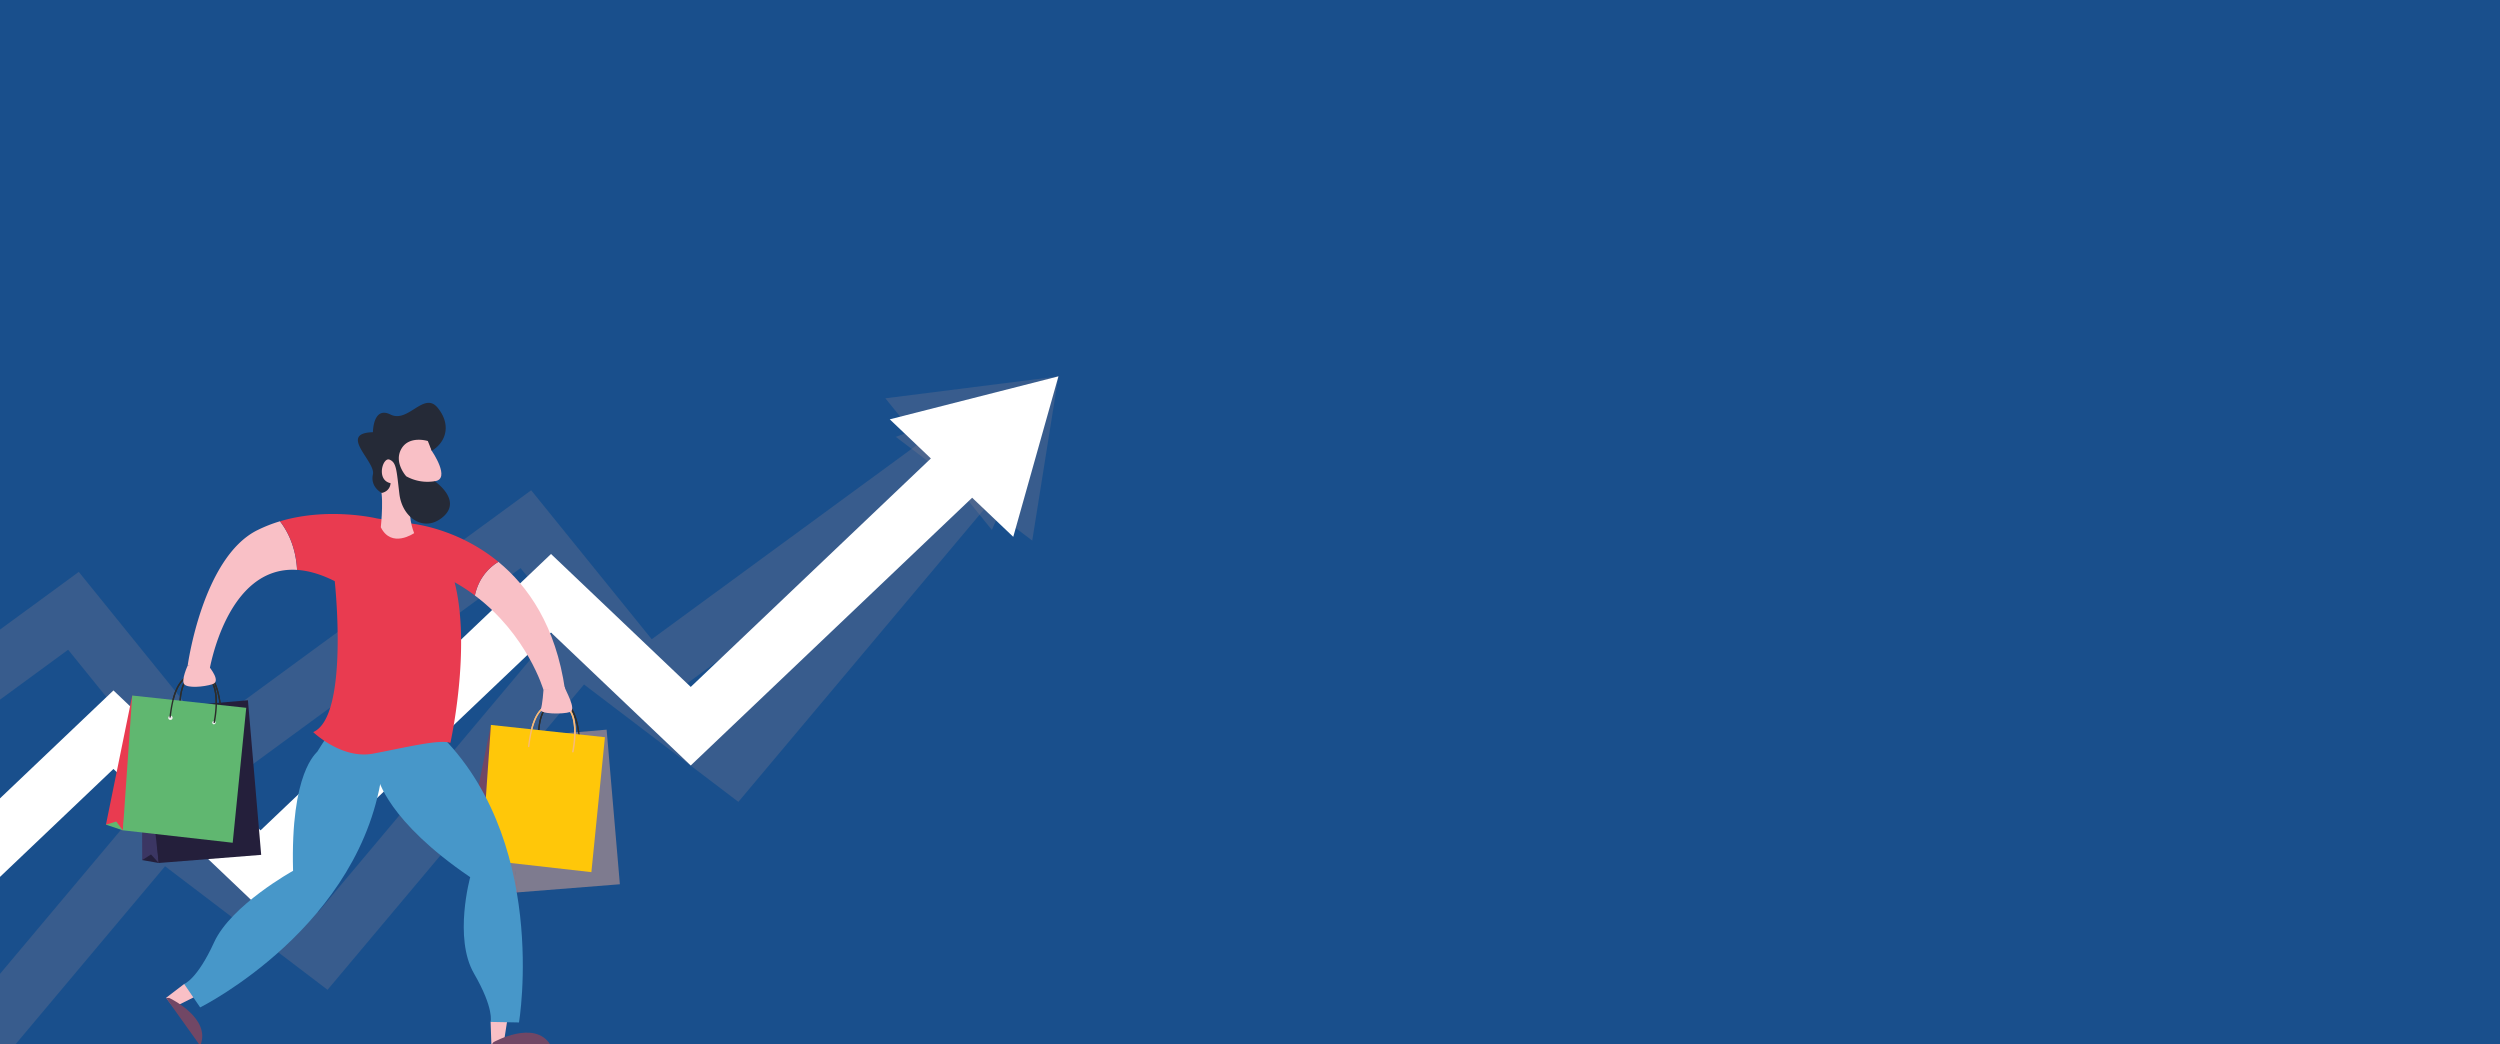<svg xmlns="http://www.w3.org/2000/svg" xmlns:xlink="http://www.w3.org/1999/xlink" viewBox="0 0 1920 802"><defs><style>.cls-1{fill:none;}.cls-2{isolation:isolate;}.cls-3{fill:#194f8c;}.cls-4{clip-path:url(#clip-path);}.cls-5{opacity:0.3;mix-blend-mode:multiply;}.cls-6{clip-path:url(#clip-path-2);}.cls-7{fill:#7e7b8f;}.cls-8{clip-path:url(#clip-path-3);}.cls-9{fill:#fff;}.cls-10{clip-path:url(#clip-path-4);}.cls-11{fill:#2b2c2b;}.cls-12{fill:#e93b50;}.cls-13{fill:#f1f0f0;}.cls-14{fill:#f7b978;}.cls-15{fill:#ffc709;}.cls-16{fill:#714765;}.cls-17{fill:#f9c0c6;}.cls-18{fill:#4797c9;}.cls-19{fill:#241f3b;}.cls-20{fill:#3b3663;}.cls-21{fill:#60b770;}.cls-22{fill:#252a37;}</style><clipPath id="clip-path"><rect class="cls-1" y="227.04" width="904.77" height="574.83"/></clipPath><clipPath id="clip-path-2"><rect class="cls-1" x="-60.06" y="289.04" width="872.94" height="556.99"/></clipPath><clipPath id="clip-path-3"><rect class="cls-1" x="-167.7" y="289.04" width="980.58" height="351.11"/></clipPath><clipPath id="clip-path-4"><rect class="cls-1" x="6.33" y="226.01" width="1499.89" height="576.88"/></clipPath></defs><title>footer-background</title><g class="cls-2"><g id="Layer_1" data-name="Layer 1"><rect class="cls-3" width="1920" height="802"/><g class="cls-4"><g class="cls-5"><g class="cls-6"><polygon class="cls-7" points="812.88 289.04 792.76 415.19 757.89 388.67 567.07 615.84 448.52 525.69 251.56 760.18 126.77 665.3 -25.04 846.03 -60.06 819.4 119.73 605.35 244.52 700.24 441.49 465.75 560.04 555.89 722.87 362.04 687.99 335.52 812.88 289.04"/></g></g><g class="cls-5"><g class="cls-8"><polygon class="cls-7" points="812.88 289.04 761.77 407 734.53 373.34 492.35 550.74 399.77 436.33 149.78 619.44 52.33 499.01 -140.35 640.15 -167.7 606.35 60.5 439.2 157.95 559.63 407.94 376.51 500.52 490.92 707.18 339.55 679.95 305.89 812.88 289.04"/></g></g><polygon class="cls-9" points="812.88 289.04 778.18 412.29 746.61 382.25 530.49 587.88 423.18 485.78 200.09 698.03 87.13 590.56 -84.81 754.15 -116.51 723.99 87.13 530.25 200.09 637.72 423.18 425.46 530.49 527.56 714.91 352.09 683.34 322.05 812.88 289.04"/></g><g class="cls-10"><path class="cls-11" d="M445.58,578.47a.55.55,0,0,0,.51-.6,119.67,119.67,0,0,0-.89-13.6c-1.29-10.34-3.74-17.74-7.27-22a10.16,10.16,0,0,0-8.52-4.1,13.91,13.91,0,0,0-11.24,5.92c-5.72,7.95-5.64,22.63-4.74,36.09a.51.51,0,1,0,1-.07c-.88-13.2-1-27.58,4.5-35.2a12.94,12.94,0,0,1,10.56-5.52,9.29,9.29,0,0,1,7.76,3.74c7.39,8.89,7.83,30.82,7.85,34.71a.6.6,0,0,0,.49.63"/><path class="cls-12" d="M399.78,672.11c-.84.86-11.59,3.14-11.59,3.14l-3.5,7.88,12.67,2.23Z"/><polygon class="cls-7" points="387.9 572.72 384.28 567.4 384.69 683.13 391.45 678.78 397.36 685.36 387.9 572.72"/><polygon class="cls-7" points="465.88 560.37 384.28 567.4 397.36 685.36 476.06 679.11 465.88 560.37"/><path class="cls-13" d="M445.3,579.68c.66.12,1.26-.6,1.36-1.6s-.36-1.91-1-2-1.26.61-1.36,1.61.36,1.91,1,2"/><path class="cls-13" d="M414,582.59c.66,0,1.17-.82,1.15-1.84s-.57-1.83-1.23-1.83-1.18.82-1.16,1.83.58,1.84,1.24,1.84"/><path class="cls-11" d="M445.58,578.47a.55.55,0,0,0,.51-.6,119.67,119.67,0,0,0-.89-13.6c-1.29-10.34-3.74-17.74-7.27-22a10.16,10.16,0,0,0-8.52-4.1,13.91,13.91,0,0,0-11.24,5.92c-5.72,7.95-5.64,22.63-4.74,36.09a.51.51,0,1,0,1-.07c-.88-13.2-1-27.58,4.5-35.2a12.94,12.94,0,0,1,10.56-5.52,9.29,9.29,0,0,1,7.76,3.74c7.39,8.89,7.83,30.82,7.85,34.71a.6.6,0,0,0,.49.63"/><path class="cls-14" d="M439.89,577.84a.54.54,0,0,0,.64-.42A84,84,0,0,0,442,565.6c.48-9.1-.79-15.9-3.77-20.22a11.7,11.7,0,0,0-8.28-5.12c-5.1-.73-9.46.26-13,2.94-7.46,5.72-10,18.32-11.44,30a.53.53,0,1,0,1.06.13c1.42-11.47,3.88-23.8,11-29.29,3.29-2.53,7.26-3.43,12.14-2.73a10.66,10.66,0,0,1,7.55,4.67c6.22,9,2.79,27.88,2.11,31.22a.55.55,0,0,0,.41.63"/><path class="cls-15" d="M374.76,649.37c-1.05.58-12.82.5-12.82.5L356.83,656l13,4.31Z"/><polygon class="cls-16" points="379.91 561.99 377.03 556.75 356.83 655.95 364.76 653.5 369.83 660.26 379.91 561.99"/><polygon class="cls-15" points="464.58 566.18 377.03 556.75 369.83 660.26 454.18 669.81 464.58 566.18"/><path class="cls-15" d="M439.37,578.82a1.45,1.45,0,0,0,1.72-1.11,1.31,1.31,0,1,0-1.72,1.11"/><path class="cls-15" d="M405.76,575.38a1.64,1.64,0,1,0-1-1.8,1.46,1.46,0,0,0,1,1.8"/><path class="cls-14" d="M439.89,577.84a.54.54,0,0,0,.64-.42A84,84,0,0,0,442,565.6c.48-9.1-.79-15.9-3.77-20.22a11.7,11.7,0,0,0-8.28-5.12c-5.1-.73-9.46.26-13,2.94-7.46,5.72-10,18.32-11.44,30a.53.53,0,1,0,1.06.13c1.42-11.47,3.88-23.8,11-29.29,3.29-2.53,7.26-3.43,12.14-2.73a10.66,10.66,0,0,1,7.55,4.67c6.22,9,2.79,27.88,2.11,31.22a.55.55,0,0,0,.41.63"/><path class="cls-17" d="M153,763.82l-19.67,9.84-5.73-7.38,13.93-10.65s14.75,4.1,11.47,8.19"/><path class="cls-16" d="M130,766.43s32.78,15.42,23.76,36.73l-26.22-36.73"/><path class="cls-18" d="M243.92,577c-.88,1.53-20.92,15.51-18.85,91.79,0,0-47.53,26.22-60.64,54.9s-23,32-23,32l12.29,18s125.39-62.29,140.15-183.58-50-13.11-50-13.11"/><path class="cls-17" d="M390.1,780.23,386.73,802l-9.34.4-.61-17.53s11.88-9.65,13.32-4.6"/><path class="cls-16" d="M378.93,800.44s31.57-17.79,43.72,1.9l-45.14.1"/><path class="cls-18" d="M290.47,597.84s6.9,32.55,70.65,75.83c0,0-12.89,46.64,2.89,73.94s12.77,37.22,12.77,37.22l21.81.42s24.17-144-66.16-226.31-42,38.9-42,38.9"/><path class="cls-17" d="M382.75,431.49c22.75,18.68,44.12,49.06,51.21,98.39H417.4s-12.32-42.26-52.7-72.56c3-13.85,11.13-21.61,18.05-25.83"/><path class="cls-17" d="M197.62,407.2A108.17,108.17,0,0,1,215,400.35c5.76,7.41,12.18,19.53,13.13,37.33-54.49-3.57-67.42,77.9-67.42,77.9l-16.55-4.52s11.29-82.79,53.43-103.86"/><path class="cls-12" d="M289.45,398.16l24.55,3.9.29-.13s35.67,2.63,68.46,29.56c-6.92,4.22-15,12-18.05,25.83a143.58,143.58,0,0,0-15.56-10.18c12.9,50.64-3.24,123.38-3.24,123.38-8.28-3-35.38,3.77-59.46,8.28s-45.91-16.56-45.91-16.56c27.84-12,16.55-115.91,16.55-115.91-10.74-5.42-20.34-8.08-28.92-8.65-.95-17.8-7.37-29.92-13.13-37.33,37.29-11.18,74.42-2.19,74.42-2.19"/><path class="cls-17" d="M327.83,332.68l3.77,13.55s15,21.83,2.26,23.33c0,0-5.27,16.56-14.31,18.82s-1.5,21.07-1.5,21.07-17.31,12.05-25.59-4.51c0,0,3-27.85-1.51-33.12s4.52-33.12,4.52-33.12,23.33-15.8,32.36-6"/><path class="cls-11" d="M170.11,555.89a.54.54,0,0,0,.51-.6,119.67,119.67,0,0,0-.89-13.6c-1.29-10.34-3.74-17.74-7.28-22a10.14,10.14,0,0,0-8.51-4.1,13.93,13.93,0,0,0-11.25,5.92c-5.71,8-5.63,22.63-4.73,36.09a.51.51,0,1,0,1-.07c-.88-13.2-1-27.58,4.5-35.2A12.92,12.92,0,0,1,154,516.81a9.31,9.31,0,0,1,7.77,3.74c7.38,8.89,7.83,30.82,7.85,34.71a.59.59,0,0,0,.49.63"/><path class="cls-19" d="M124.31,649.53c-.85.86-11.59,3.14-11.59,3.14l-3.5,7.88,12.67,2.23Z"/><polygon class="cls-20" points="112.43 550.14 108.81 544.82 109.22 660.55 115.98 656.2 121.89 662.78 112.43 550.14"/><polygon class="cls-19" points="190.41 537.79 108.81 544.82 121.89 662.78 200.59 656.53 190.41 537.79"/><path class="cls-13" d="M169.83,557.1c.65.12,1.26-.6,1.35-1.6s-.36-1.91-1-2-1.26.61-1.36,1.61.36,1.91,1,2"/><path class="cls-13" d="M138.53,560c.66,0,1.18-.82,1.16-1.84s-.58-1.83-1.24-1.83-1.17.82-1.15,1.83.57,1.83,1.23,1.84"/><path class="cls-11" d="M170.11,555.89a.54.54,0,0,0,.51-.6,119.67,119.67,0,0,0-.89-13.6c-1.29-10.34-3.74-17.74-7.28-22a10.14,10.14,0,0,0-8.51-4.1,13.93,13.93,0,0,0-11.25,5.92c-5.71,8-5.63,22.63-4.73,36.09a.51.51,0,1,0,1-.07c-.88-13.2-1-27.58,4.5-35.2A12.92,12.92,0,0,1,154,516.81a9.31,9.31,0,0,1,7.77,3.74c7.38,8.89,7.83,30.82,7.85,34.71a.59.59,0,0,0,.49.63"/><path class="cls-11" d="M164.42,555.26a.54.54,0,0,0,.64-.42A85.64,85.64,0,0,0,166.55,543c.48-9.1-.79-15.9-3.78-20.22a11.68,11.68,0,0,0-8.27-5.12c-5.11-.73-9.46.26-12.95,2.94-7.46,5.72-10,18.32-11.44,30a.53.53,0,0,0,.46.6.54.54,0,0,0,.6-.47c1.42-11.47,3.88-23.8,11-29.29,3.3-2.53,7.27-3.43,12.15-2.73a10.66,10.66,0,0,1,7.54,4.67c6.23,9,2.79,27.88,2.12,31.22a.53.53,0,0,0,.41.63"/><path class="cls-21" d="M99.29,626.79c-1.05.58-12.82.5-12.82.5l-5.11,6.08,13,4.31Z"/><polygon class="cls-12" points="104.44 539.41 101.56 534.17 81.36 633.37 89.28 630.92 94.36 637.68 104.44 539.41"/><polygon class="cls-21" points="189.11 543.6 101.56 534.17 94.36 637.68 178.71 647.23 189.11 543.6"/><path class="cls-13" d="M163.9,556.24a1.46,1.46,0,0,0,1.72-1.11,1.31,1.31,0,1,0-1.72,1.11"/><path class="cls-13" d="M130.29,552.81a1.65,1.65,0,1,0-1-1.81,1.47,1.47,0,0,0,1,1.81"/><path class="cls-11" d="M164.42,555.26a.54.54,0,0,0,.64-.42A85.64,85.64,0,0,0,166.55,543c.48-9.1-.79-15.9-3.78-20.22a11.68,11.68,0,0,0-8.27-5.12c-5.11-.73-9.46.26-12.95,2.94-7.46,5.72-10,18.32-11.44,30a.53.53,0,0,0,.46.6.54.54,0,0,0,.6-.47c1.42-11.47,3.88-23.8,11-29.29,3.3-2.53,7.27-3.43,12.15-2.73a10.66,10.66,0,0,1,7.54,4.67c6.23,9,2.79,27.88,2.12,31.22a.53.53,0,0,0,.41.63"/><path class="cls-22" d="M312,365.8a33.57,33.57,0,0,0,21.83,3.76s21.07,14.3,6.77,27.1-31.61,1.5-33.87-17.31-2.26-24.09-7.53-26.34-10.53,15.8.76,18.06c0,0,0,6-6.78,7.53,0,0-9-4.52-6.77-14.31s-27.1-31.61,0-32.36c0,0,0-20.32,13.55-13.55s25.59-18.06,36.12-5.27,6.78,26.35-4.51,33.12l-3-7.53s-14.3-4.51-20.32,6S312,365.8,312,365.8"/><path class="cls-17" d="M160,511.06c1.51,2.26,9.95,12.3,3.1,14.43s-19.05,3.14-21.61,0,2.7-14.43,2.7-14.43Z"/><path class="cls-17" d="M433.6,527.48c.36,2.4,9.56,17.45,4.21,19.33s-23.79,1.67-22.48-2,2.07-14.94,2.07-14.94Z"/></g></g></g></svg>